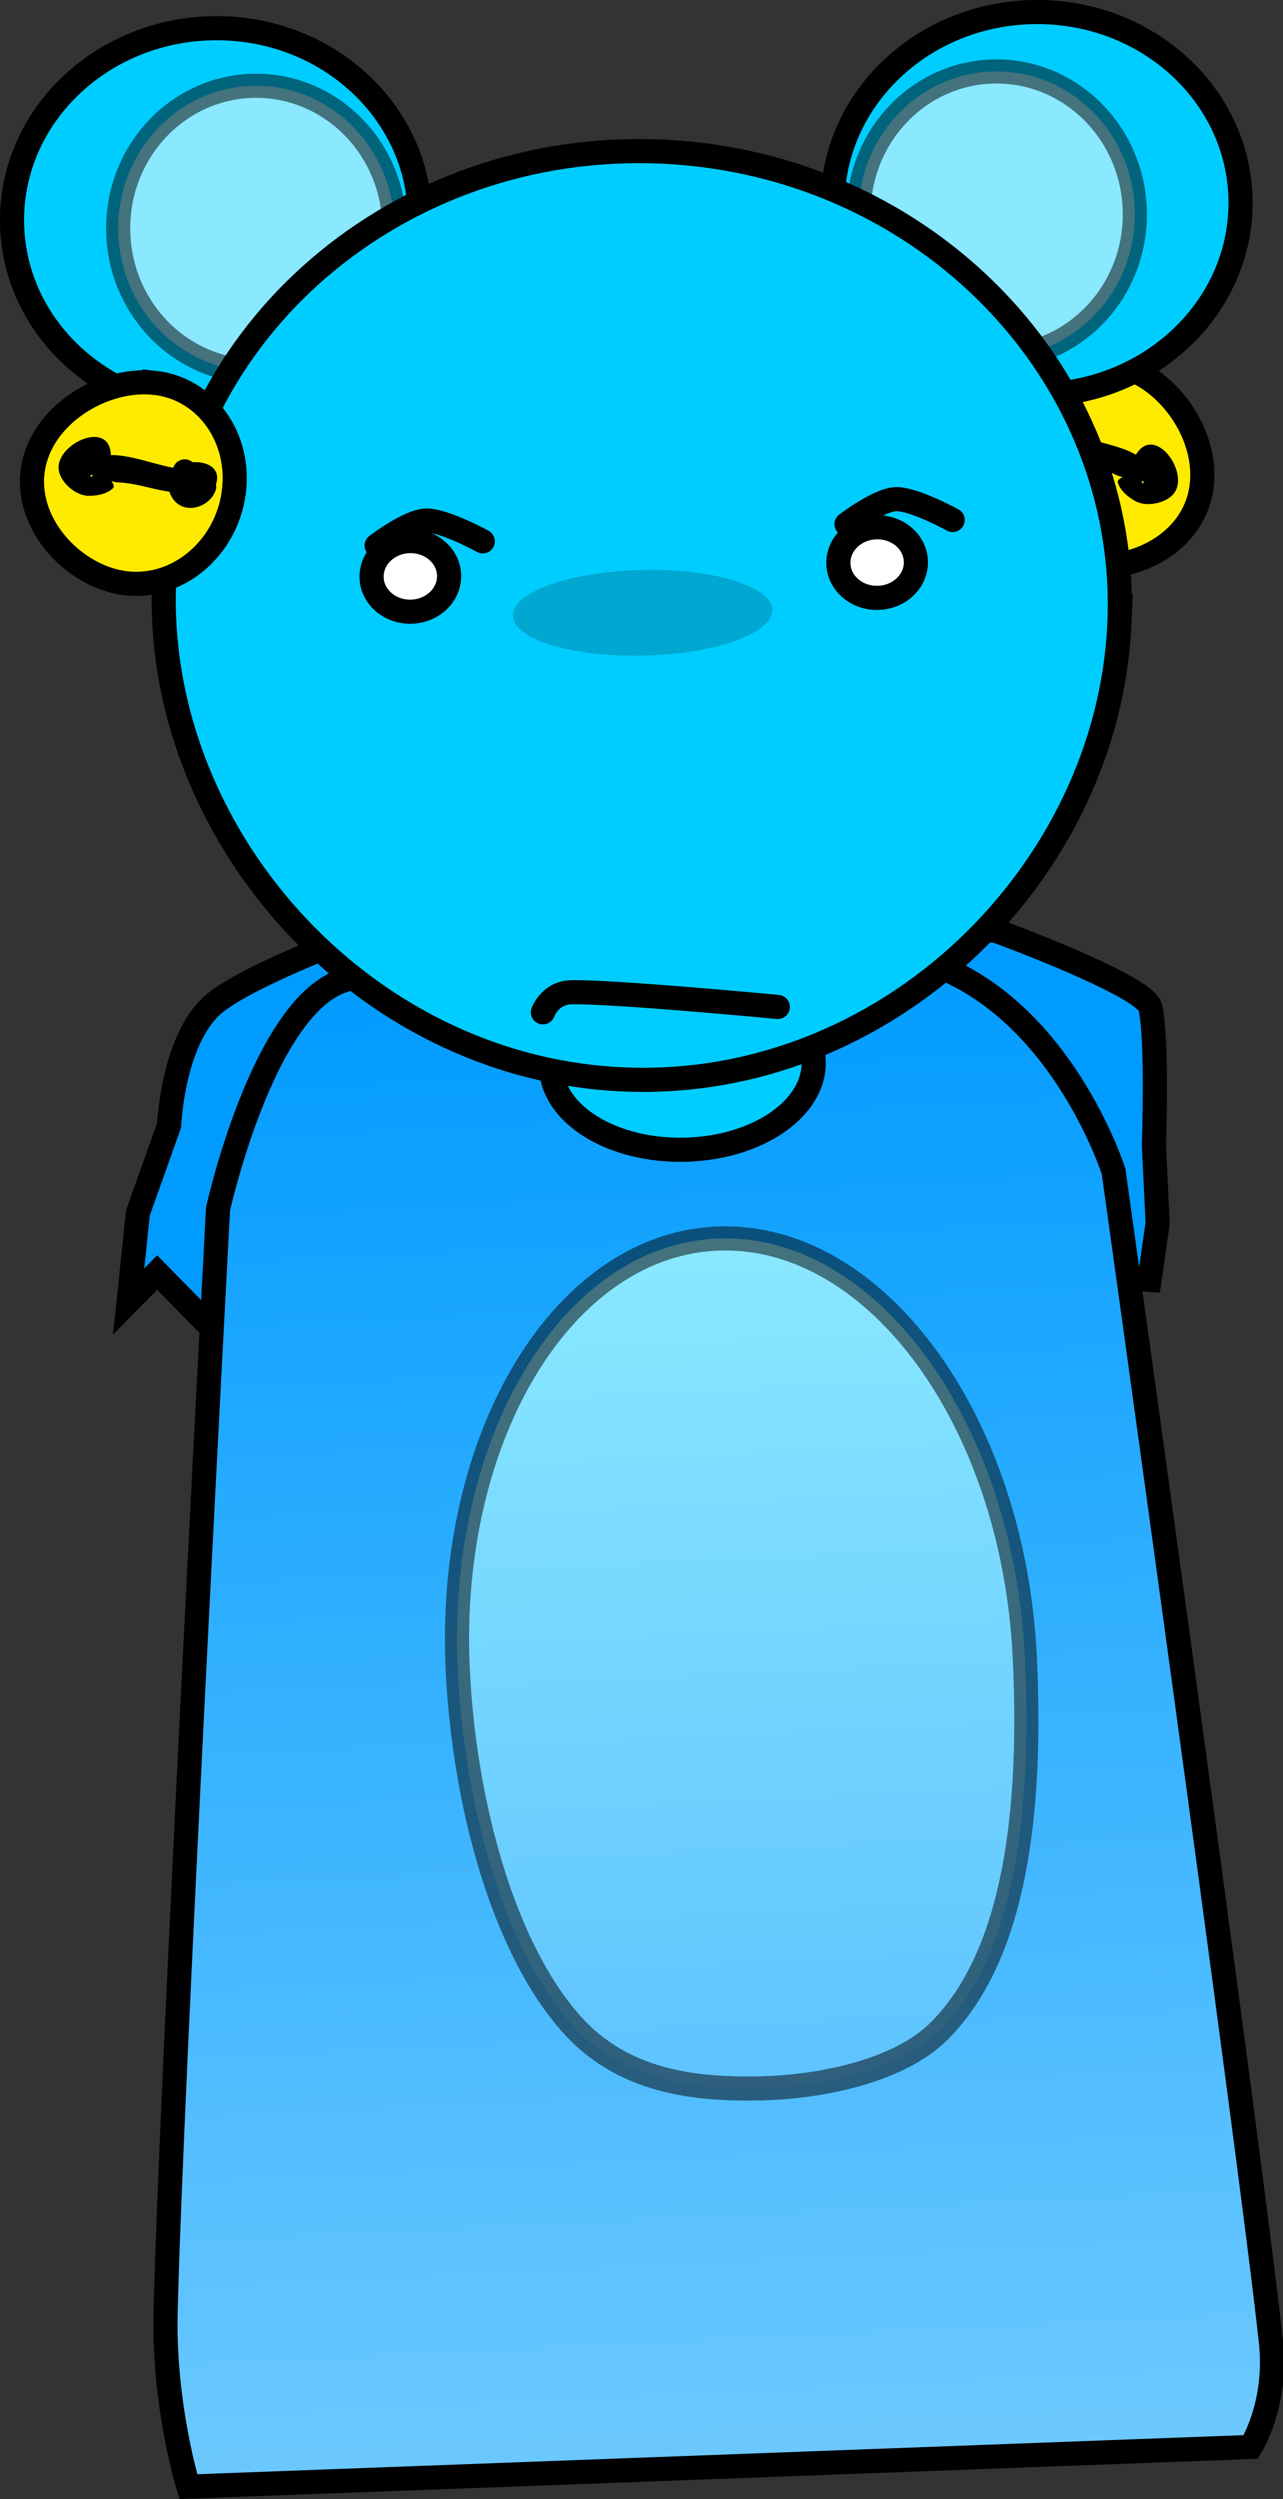 <svg version="1.1" xmlns="http://www.w3.org/2000/svg" xmlns:xlink="http://www.w3.org/1999/xlink" width="132.853" height="258.802" viewBox="0,0,132.853,258.802"><rect x="0" y="0" width="132.853" height="258.802" fill="#333333" stroke="none"/><defs><linearGradient x1="316.914" y1="180.228" x2="324.464" y2="337.545" gradientUnits="userSpaceOnUse" id="color-1"><stop offset="0" stop-color="#009bff"/><stop offset="1" stop-color="#6dc9ff"/></linearGradient><linearGradient x1="139.249" y1="114.83" x2="139.303" y2="115.959" gradientUnits="userSpaceOnUse" id="color-2"><stop offset="0" stop-color="#878787"/><stop offset="1" stop-color="#848484"/></linearGradient><linearGradient x1="324.053" y1="209.556" x2="328.277" y2="297.573" gradientUnits="userSpaceOnUse" id="color-3"><stop offset="0" stop-color="#8ae8ff"/><stop offset="1" stop-color="#5ec3ff"/></linearGradient></defs><g transform="translate(-249.409,-81.302)"><g stroke-miterlimit="10"><g stroke-linecap="butt"><path d="M366.731,119.646c4.922,2.095 8.688,8.683 6.582,14.076c-2.106,5.393 -9.287,7.549 -14.209,5.454c-4.922,-2.095 -7.205,-8.165 -5.099,-13.558c2.106,-5.393 7.804,-8.067 12.726,-5.973z" fill="#ffeb00" stroke="#000000" stroke-width="2.5"/><path d="M367.723,131.099c-0.023,0.02 -0.045,0.041 -0.065,0.062c-0.116,0.123 0.019,0.174 0.242,0.167c-0.058,-0.073 -0.118,-0.15 -0.177,-0.229zM367.033,128.393c1.875,-3.16 5.414,1.593 4.059,3.827c-0.72,1.187 -2.922,1.642 -4.101,0.987c-0.772,-0.429 -1.567,-1.074 -1.829,-1.918c-0.081,-0.261 0.203,-0.419 0.5,-0.576c-0.46,-0.079 -0.878,-0.334 -1.31,-0.517c-1.483,-0.628 -2.986,-0.879 -4.454,-1.455c-0.106,0.091 -0.223,0.18 -0.352,0.266c-2.064,1.387 -4.218,-0.934 -3.733,-2.87c0.04,-0.159 0.123,-0.286 0.235,-0.392c0.304,-1.728 1.918,-1.687 3.164,-0.893c0.026,0.013 0.051,0.028 0.077,0.044c0.086,-0.017 0.176,-0.025 0.267,-0.023c0.69,0.014 1.239,0.584 1.225,1.274c-0.002,0.078 -0.01,0.155 -0.025,0.229c1.713,0.621 4.498,0.983 6.279,2.017z" fill="#000000" stroke="none" stroke-width="0.5"/></g><path d="M271.319,84.227c11.661,-0.268 21.318,8.386 21.569,19.329c0.251,10.943 -8.999,20.03 -20.66,20.298c-11.661,0.268 -21.318,-8.386 -21.569,-19.329c-0.251,-10.943 8.999,-20.03 20.66,-20.298z" fill="#00cdff" stroke="#000000" stroke-width="2.5" stroke-linecap="butt"/><path d="M275.612,90.188c7.899,-0.181 14.453,6.29 14.641,14.453c0.187,8.163 -6.064,14.928 -13.963,15.109c-7.899,0.181 -14.453,-6.29 -14.641,-14.453c-0.187,-8.163 6.064,-14.928 13.963,-15.109z" fill="#8ae8ff" stroke-opacity="0.51" stroke="#000000" stroke-width="2.5" stroke-linecap="butt"/><path d="M377.861,101.881c0.251,10.943 -8.999,20.03 -20.66,20.298c-11.661,0.268 -21.318,-8.386 -21.569,-19.329c-0.251,-10.943 8.999,-20.03 20.66,-20.298c11.661,-0.268 21.318,8.386 21.569,19.329z" fill="#00cdff" stroke="#000000" stroke-width="2.5" stroke-linecap="butt"/><path d="M366.917,103.157c0.187,8.163 -6.064,14.928 -13.963,15.109c-7.899,0.181 -14.453,-6.29 -14.641,-14.453c-0.187,-8.163 6.064,-14.928 13.963,-15.109c7.899,-0.181 14.453,6.29 14.641,14.453z" fill="#8ae8ff" stroke-opacity="0.51" stroke="#000000" stroke-width="2.5" stroke-linecap="butt"/><path d="M332.542,175.436l20.092,2.289c0,0 15.326,5.621 15.881,7.884c0.772,3.151 0.381,14.294 0.381,14.294l0.387,8.058l-0.843,5.886l-5.93,-0.414l-1.959,6.095l-14.698,-1.313l-11.324,4.477l-17.289,-2.537l-15.813,4.763l-16.068,-6.415l-12.282,2.115l-7.397,-7.531l-2.952,3.001l0.966,-9.189l3.224,-9.058c0,0 0.376,-8.768 4.488,-12.44c3.881,-3.466 19.53,-9.012 19.53,-9.012l17.606,-2.604z" fill="#009bff" stroke="#000000" stroke-width="2.5" stroke-linecap="round"/><path d="M268.91,338.819c0,0 -2.579,-8.344 -2.354,-17.999c0.521,-22.406 5.432,-114.323 5.432,-114.323c0,0 5.153,-23.35 14.415,-23.928c9.197,-0.575 31.014,-1.578 50.056,-2.768c20.653,-1.291 28.264,22.833 28.264,22.833c0,0 14.171,101.505 16.29,121.218c0.7,6.512 -2.097,10.858 -2.097,10.858z" fill="url(#color-1)" stroke="#000000" stroke-width="2.5" stroke-linecap="butt"/><path d="M256.331,193.922z" fill="url(#color-2)" stroke="#000000" stroke-width="2.5" stroke-linecap="butt"/><path d="M355.521,252.891c0.756,15.749 -0.906,30.749 -8.829,38.716c-4.304,4.328 -12.708,5.835 -18.415,5.966c-6.97,0.16 -14.363,-0.68 -19.69,-6.648c-7.064,-7.914 -11.113,-22.831 -11.778,-36.687c-1.166,-24.305 11.031,-44.31 27.244,-44.682c16.213,-0.372 30.301,19.03 31.468,43.335z" fill="url(#color-3)" stroke-opacity="0.51" stroke="#000000" stroke-width="2.5" stroke-linecap="butt"/><path d="M333.66,191.151c0.198,4.882 -5.728,9.007 -13.234,9.214c-7.507,0.207 -13.752,-3.582 -13.95,-8.464c-0.198,-4.882 5.728,-9.007 13.234,-9.214c7.507,-0.207 13.752,3.582 13.95,8.464z" fill="#00cdff" stroke="#000000" stroke-width="2.5" stroke-linecap="butt"/><path d="M365.321,145.914c-1.163,25.78 -24.137,48.402 -51.451,47.169c-27.314,-1.233 -48.624,-25.852 -47.461,-51.632c1.163,-25.78 24.249,-45.68 51.562,-44.447c27.314,1.233 48.513,23.131 47.349,48.911z" fill="#00cdff" stroke="#000000" stroke-width="2.5" stroke-linecap="butt"/><path d="M329.376,144.456c0.056,2.448 -5.909,4.57 -13.324,4.74c-7.415,0.17 -13.471,-1.676 -13.527,-4.124c-0.056,-2.448 5.909,-4.57 13.324,-4.74c7.415,-0.17 13.471,1.676 13.527,4.124z" fill-opacity="0.184" fill="#000000" stroke="none" stroke-width="0" stroke-linecap="butt"/><path d="M305.624,186.141c0,0 0.726,-2.029 2.932,-2.079c4.342,-0.1 21.393,1.522 21.393,1.522" fill="none" stroke="#000000" stroke-width="2.5" stroke-linecap="round"/><g stroke-linecap="butt"><path d="M265.427,120.947c5.318,0.58 8.979,5.7 8.178,11.434c-0.801,5.734 -5.761,9.912 -11.079,9.332c-5.318,-0.58 -10.526,-5.973 -9.725,-11.707c0.801,-5.734 7.308,-9.639 12.626,-9.058z" fill="#ffeb00" stroke="#000000" stroke-width="2.5"/><path d="M258.96,130.452c-0.09,0.04 -0.18,0.078 -0.266,0.113c0.191,0.114 0.334,0.136 0.293,-0.028c-0.007,-0.028 -0.016,-0.057 -0.026,-0.085zM260.885,128.429c2.059,-0.031 4.665,1.016 6.463,1.312c0.023,-0.072 0.053,-0.143 0.09,-0.212c0.326,-0.609 1.083,-0.838 1.692,-0.512c0.081,0.043 0.155,0.094 0.222,0.151c0.03,-0.002 0.059,-0.002 0.088,-0.001c1.475,-0.084 2.903,0.671 2.323,2.326c0.046,0.148 0.056,0.299 0.013,0.457c-0.524,1.926 -3.538,2.897 -4.66,0.677c-0.07,-0.139 -0.129,-0.274 -0.177,-0.405c-1.562,-0.215 -2.996,-0.732 -4.596,-0.909c-0.466,-0.052 -0.956,-0.034 -1.396,-0.19c0.183,0.283 0.353,0.559 0.155,0.747c-0.642,0.607 -1.65,0.782 -2.533,0.778c-1.349,-0.005 -3.047,-1.479 -3.095,-2.867c-0.09,-2.611 5.323,-5.026 5.412,-1.352z" fill="#000000" stroke="none" stroke-width="0.5"/></g><path d="M295.912,140.869c0.062,2.019 -1.683,3.711 -3.899,3.78c-2.216,0.069 -4.063,-1.513 -4.125,-3.531c-0.062,-2.019 1.683,-3.711 3.899,-3.78c2.216,-0.069 4.063,1.513 4.125,3.531z" fill="#ffffff" stroke="#000000" stroke-width="2.5" stroke-linecap="butt"/><path d="M344.248,139.438c0.062,2.019 -1.683,3.711 -3.899,3.78c-2.216,0.069 -4.063,-1.513 -4.125,-3.531c-0.062,-2.019 1.683,-3.711 3.899,-3.78c2.216,-0.069 4.063,1.513 4.125,3.531z" fill="#ffffff" stroke="#000000" stroke-width="2.5" stroke-linecap="butt"/><path d="M288.411,137.801c0,0 3.282,-2.517 5.084,-2.589c1.859,-0.074 5.905,2.153 5.905,2.153" fill="none" stroke="#000000" stroke-width="2.5" stroke-linecap="round"/><path d="M337.067,135.587c0,0 3.282,-2.517 5.084,-2.589c1.859,-0.074 5.905,2.153 5.905,2.153" fill="none" stroke="#000000" stroke-width="2.5" stroke-linecap="round"/></g></g></svg>